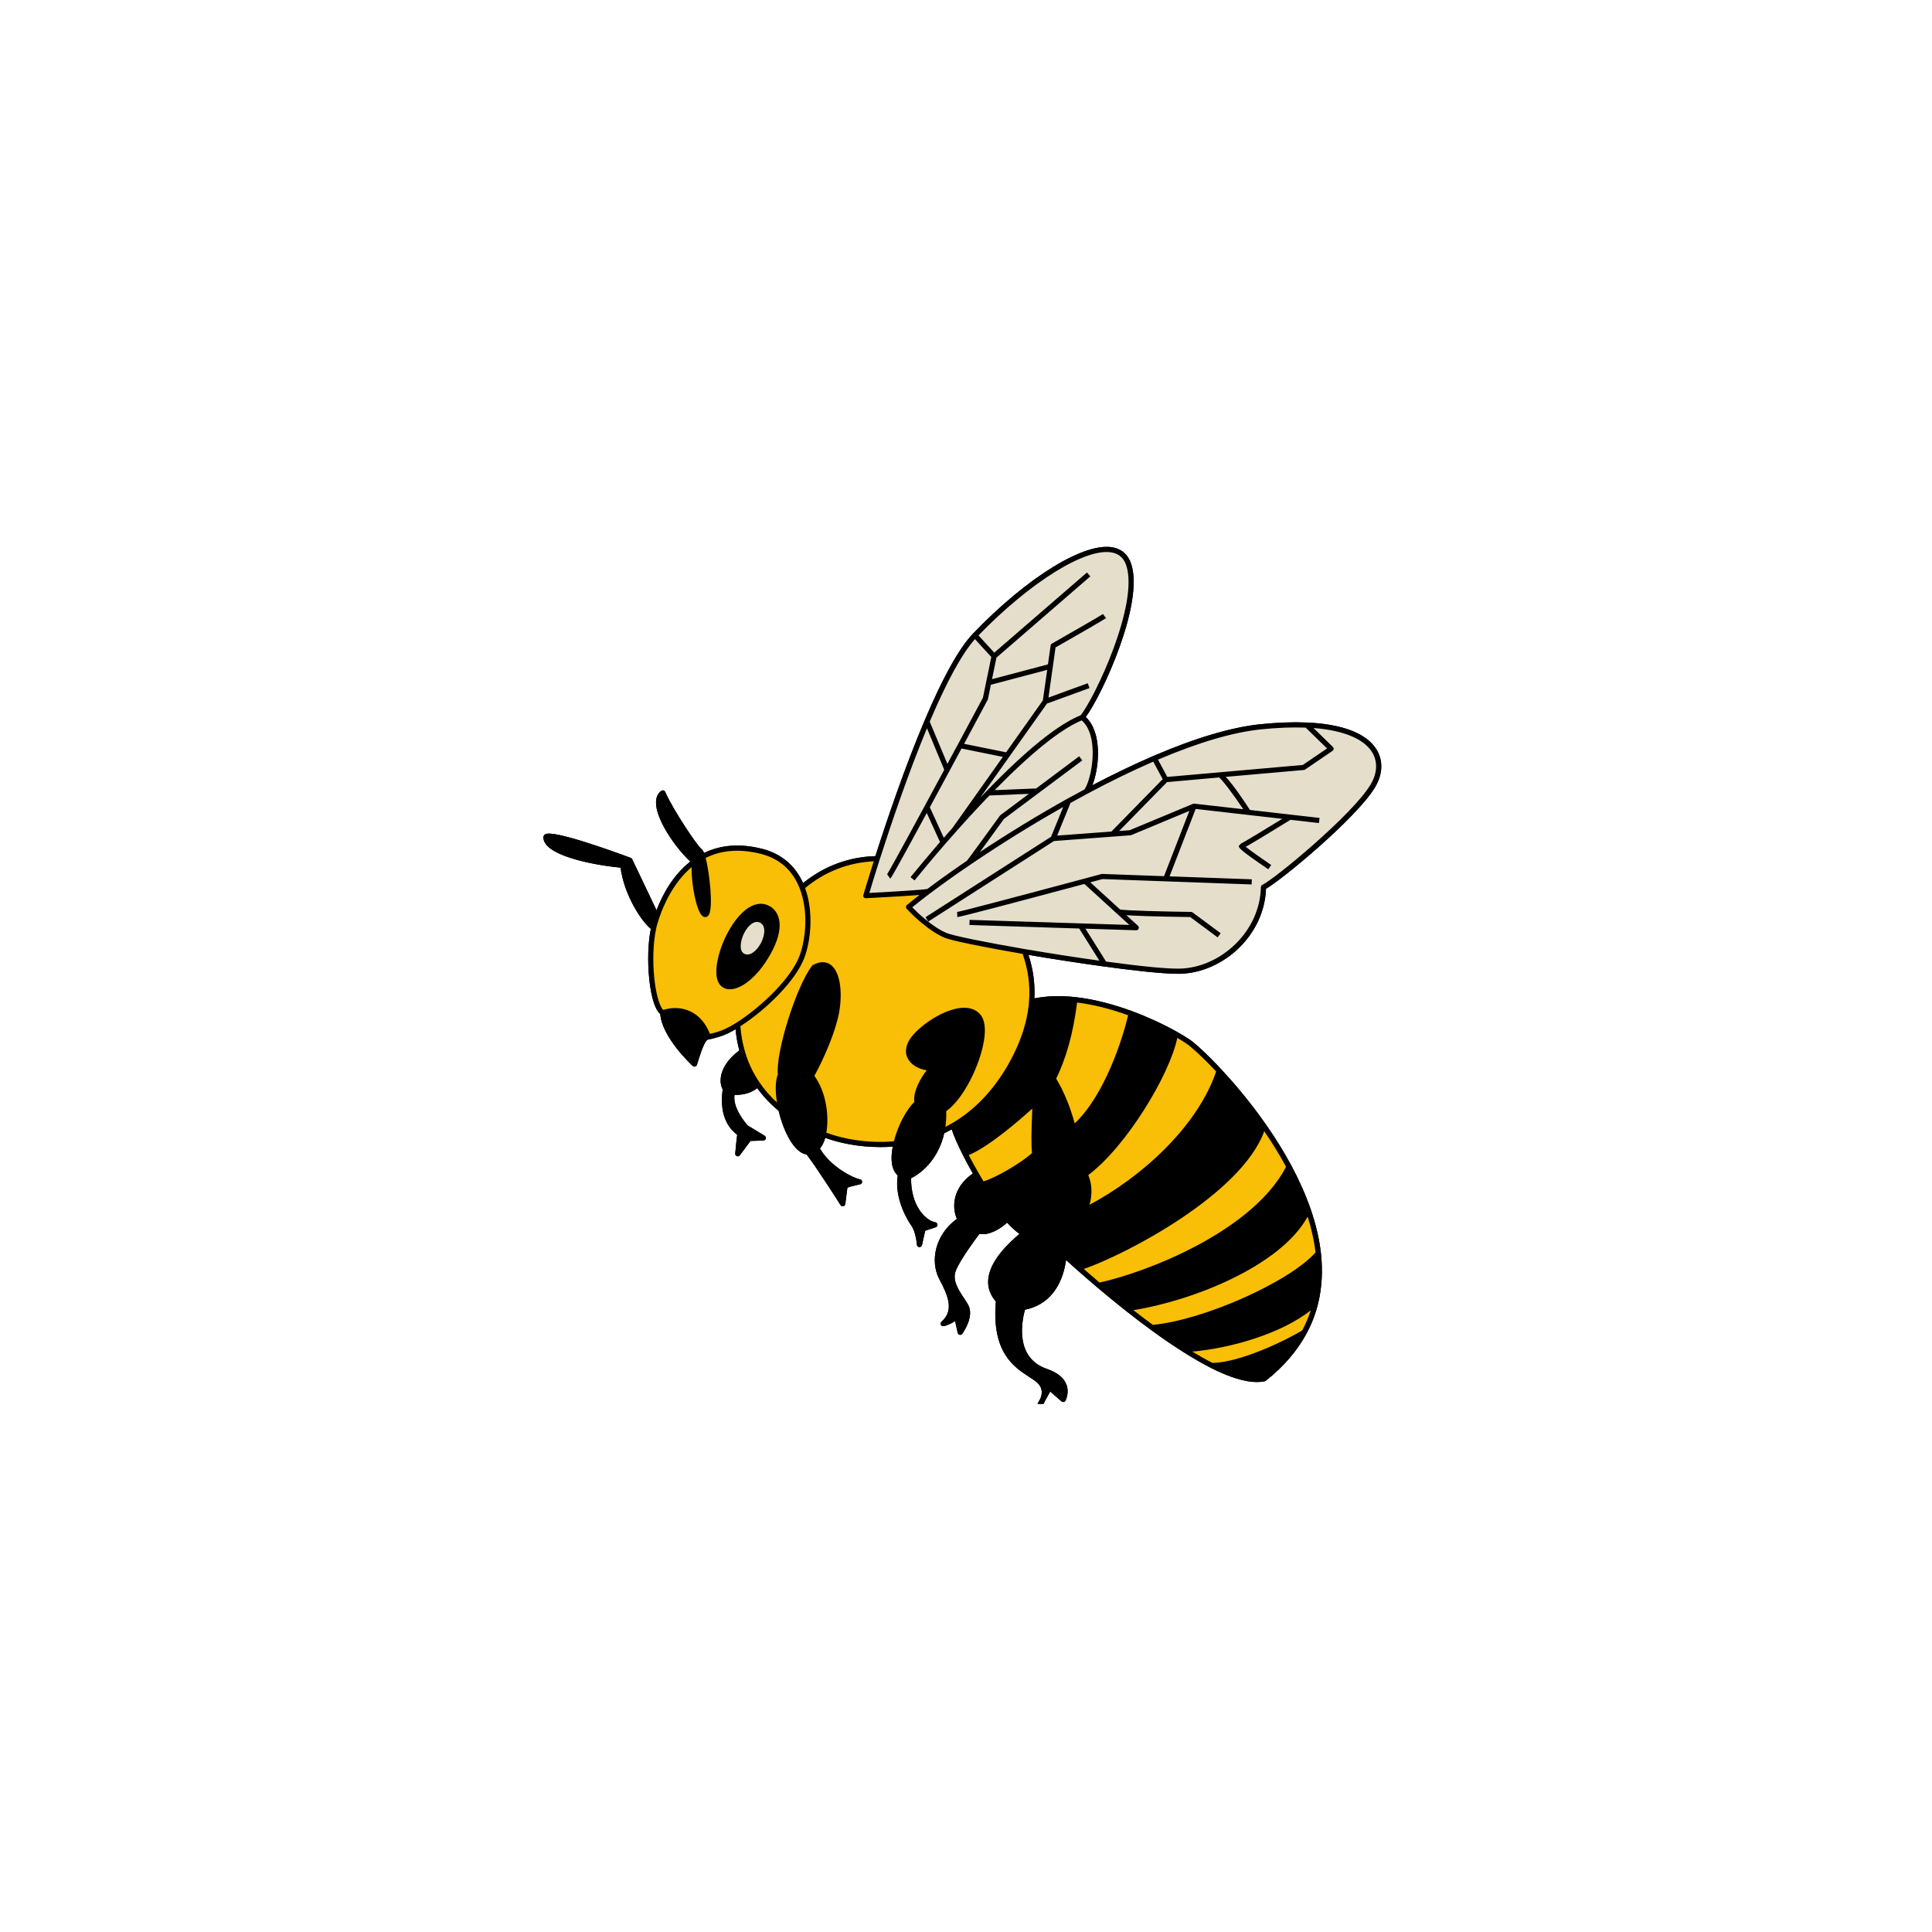 <svg xmlns="http://www.w3.org/2000/svg" xmlns:xlink="http://www.w3.org/1999/xlink" width="200" zoomAndPan="magnify" viewBox="0 0 150 150" height="200" preserveAspectRatio="xMidYMid meet" version="1.0"><defs><clipPath id="57b4a29ea7"><path d="M 42.184 42 L 108 42 L 108 109 L 42.184 109 Z M 42.184 42 " clip-rule="nonzero"/></clipPath><clipPath id="382dbe2b29"><path d="M 42.184 42 L 108 42 L 108 109 L 42.184 109 Z M 42.184 42 " clip-rule="nonzero"/></clipPath></defs><g clip-path="url(#57b4a29ea7)"><path fill="#000000" d="M 106.949 58.328 C 106.043 56.641 103.469 56.184 101.469 56.098 C 100.391 56.051 99.176 56.094 97.852 56.23 C 95.594 56.465 92.801 57.297 89.547 58.695 C 88.055 59.336 86.465 60.102 84.809 60.969 C 85.359 59.574 85.59 56.871 84.297 55.668 C 85.559 53.973 88.855 46.852 87.82 43.77 C 87.59 43.086 87.137 42.664 86.465 42.512 C 84.277 42.027 79.789 44.77 75.551 49.188 C 74.477 50.305 73.207 52.578 71.785 55.945 C 70.262 59.535 68.875 63.625 67.965 66.469 C 65.879 66.535 63.992 67.238 62.352 68.562 C 61.734 67.191 60.641 66.273 59.168 65.902 C 57.488 65.477 55.977 65.586 54.664 66.223 C 54.59 66.039 54.523 65.973 54.473 65.93 C 54.133 65.668 52.289 62.934 51.645 61.484 C 51.621 61.43 51.574 61.387 51.516 61.371 C 51.457 61.355 51.395 61.367 51.344 61.402 C 51.086 61.59 50.949 61.871 50.934 62.246 C 50.879 63.574 52.438 65.82 53.598 66.891 C 52.258 67.941 51.445 69.441 50.973 70.672 L 49.082 66.707 C 49.059 66.66 49.02 66.621 48.973 66.605 C 47.574 66.086 42.965 64.414 42.336 64.77 C 42.258 64.812 42.207 64.887 42.191 64.969 C 42.191 64.984 42.188 64.996 42.188 65.008 C 42.188 66.613 47.094 67.277 48.18 67.363 C 48.469 69.543 49.84 71.574 50.531 72.113 C 50.312 73.195 50.266 74.633 50.406 75.996 C 50.492 76.828 50.715 78.25 51.262 78.73 C 51.402 80.551 53.684 82.668 53.781 82.758 C 53.816 82.793 53.867 82.812 53.918 82.812 C 53.934 82.812 53.953 82.809 53.969 82.805 C 54.035 82.789 54.086 82.738 54.109 82.672 L 54.148 82.547 C 54.375 81.816 54.723 80.707 54.996 80.707 C 55.008 80.707 55.023 80.703 55.035 80.703 C 55.062 80.695 55.707 80.566 56.246 80.348 C 56.5 80.242 56.793 80.098 57.109 79.91 C 57.16 80.48 57.262 81.031 57.402 81.559 C 56.023 82.562 55.707 83.828 56.109 84.578 C 55.781 86.926 56.859 87.801 57.219 88.094 C 57.223 88.098 57.23 88.102 57.234 88.105 C 57.195 88.383 57.133 89.02 57.082 89.559 C 57.074 89.648 57.125 89.73 57.211 89.762 C 57.234 89.773 57.258 89.777 57.281 89.777 C 57.344 89.777 57.406 89.746 57.441 89.695 L 58.27 88.582 L 59.27 88.551 C 59.355 88.547 59.434 88.488 59.457 88.402 C 59.48 88.316 59.441 88.227 59.367 88.18 L 58.055 87.383 C 57.906 87.219 56.871 86.023 57.027 85.012 C 57.031 85.012 57.035 85.012 57.043 85.012 C 57.773 85.012 58.336 84.84 58.789 84.48 C 59.25 85.117 59.809 85.707 60.453 86.242 C 60.824 87.82 61.648 89.5 62.625 89.633 C 63.52 90.809 65.242 93.535 65.258 93.562 C 65.297 93.625 65.359 93.656 65.43 93.656 C 65.441 93.656 65.457 93.656 65.473 93.652 C 65.555 93.637 65.613 93.57 65.629 93.484 C 65.672 93.164 65.762 92.484 65.793 92.207 C 65.957 92.141 66.398 92.031 66.773 91.949 C 66.867 91.93 66.938 91.844 66.934 91.75 C 66.93 91.652 66.855 91.57 66.758 91.559 C 66.363 91.508 64.508 90.645 63.66 89.172 C 63.832 88.977 63.973 88.691 64.07 88.34 C 65.102 88.723 66.641 89.059 68.348 89.059 C 68.664 89.059 68.988 89.047 69.312 89.023 C 69.109 90.082 69.246 90.867 69.699 91.258 C 69.406 93.18 70.605 94.941 70.746 95.141 C 71.121 95.664 71.188 96.633 71.188 96.641 C 71.195 96.738 71.273 96.816 71.375 96.828 C 71.379 96.828 71.383 96.828 71.387 96.828 C 71.48 96.828 71.562 96.762 71.582 96.672 L 71.832 95.555 L 72.648 95.285 C 72.738 95.254 72.793 95.172 72.785 95.082 C 72.781 94.988 72.711 94.914 72.621 94.898 C 71.832 94.758 70.707 93.574 70.738 91.477 C 71.734 90.988 72.891 89.832 73.312 87.98 C 73.508 87.887 73.703 87.789 73.891 87.684 C 74.039 88.152 74.344 88.852 74.754 89.668 C 74.992 90.141 75.254 90.625 75.531 91.109 C 73.938 92.211 73.898 93.746 74.293 94.633 C 72.551 95.891 72.219 97.965 72.918 99.289 C 73.609 100.59 74.098 101.742 73.098 102.617 C 73.027 102.68 73.008 102.777 73.051 102.855 C 73.09 102.938 73.18 102.98 73.27 102.961 C 73.594 102.898 73.934 102.707 74.156 102.566 L 74.352 103.48 C 74.371 103.559 74.43 103.617 74.508 103.633 C 74.523 103.637 74.535 103.637 74.551 103.637 C 74.613 103.637 74.676 103.609 74.711 103.555 C 74.75 103.5 75.691 102.195 75.156 101.285 C 75.066 101.129 74.961 100.973 74.852 100.805 C 74.395 100.109 73.922 99.391 74.207 98.664 C 74.531 97.824 75.723 96.223 76.043 95.797 C 76.789 95.953 77.711 95.383 78.191 94.926 C 78.531 95.293 78.852 95.586 79.152 95.801 C 78.395 96.438 76.824 97.863 76.723 99.371 C 76.68 99.98 76.879 100.547 77.32 101.047 C 76.973 105 78.734 106.145 79.906 106.902 C 80.098 107.027 80.277 107.145 80.426 107.258 C 80.875 107.609 80.992 108.055 80.777 108.582 L 80.574 108.953 C 80.523 109.043 80.551 109.156 80.641 109.215 C 80.672 109.238 80.711 109.246 80.75 109.246 C 80.809 109.246 80.867 109.219 80.906 109.168 C 80.914 109.164 81.039 109 81.141 108.754 L 81.535 108.039 L 82.414 108.801 C 82.453 108.836 82.5 108.852 82.547 108.852 C 82.559 108.852 82.57 108.852 82.582 108.848 C 82.641 108.84 82.695 108.801 82.723 108.75 C 82.734 108.727 83.047 108.141 82.793 107.488 C 82.59 106.961 82.078 106.555 81.281 106.281 C 78.816 105.438 79.305 102.688 79.578 101.684 C 81.328 101.348 82.477 99.957 82.766 97.828 C 82.988 98.031 83.277 98.289 83.621 98.594 C 84.145 99.055 84.672 99.512 85.188 99.949 C 85.93 100.578 86.672 101.184 87.387 101.75 C 88.043 102.27 88.699 102.766 89.336 103.234 C 90.211 103.875 91.051 104.453 91.84 104.949 C 92.613 105.441 93.344 105.859 94.008 106.199 C 95.457 106.934 96.652 107.301 97.582 107.301 C 97.805 107.301 98.012 107.281 98.203 107.238 C 98.23 107.23 98.258 107.219 98.281 107.199 C 99.656 106.109 100.715 104.879 101.438 103.535 C 101.836 102.797 102.141 102.008 102.34 101.191 C 102.637 99.969 102.707 98.652 102.555 97.281 C 102.43 96.191 102.164 95.047 101.758 93.875 C 101.379 92.781 100.875 91.645 100.258 90.492 C 99.691 89.438 99.02 88.352 98.262 87.27 C 96.965 85.418 95.664 83.93 94.805 83.008 C 93.695 81.82 92.793 81.008 92.391 80.73 C 92.105 80.535 91.75 80.316 91.363 80.102 C 90.32 79.516 89.086 78.949 87.895 78.508 C 86.332 77.934 84.848 77.566 83.477 77.414 C 82.316 77.289 81.254 77.324 80.309 77.516 C 80.367 76.363 80.211 75.227 79.848 74.137 C 81.852 74.477 83.93 74.793 85.73 75.039 C 87.637 75.301 90.137 75.605 91.453 75.605 C 91.508 75.605 91.562 75.605 91.617 75.602 C 93.25 75.566 94.914 74.836 96.184 73.605 C 97.48 72.344 98.227 70.711 98.293 69.004 C 99.609 68.242 105.293 63.527 106.742 61.148 C 107.328 60.176 107.406 59.176 106.949 58.328 Z M 106.949 58.328 " fill-opacity="1" fill-rule="nonzero"/></g><path fill="#e5deca" d="M 86.859 70.789 L 84.246 68.406 C 85.055 68.188 85.57 68.051 85.57 68.051 L 90.516 68.23 L 92.699 62.59 L 96.93 63.078 C 96.93 63.078 95.02 60.164 94.656 60.164 L 101.219 59.586 L 103.348 58.137 L 101.461 56.297 C 106.809 56.527 107.801 59.02 106.566 61.043 C 105.094 63.461 99.125 68.367 98.094 68.883 C 98.02 72.469 94.852 75.328 91.609 75.402 C 90.527 75.426 88.297 75.191 85.754 74.84 L 83.902 71.891 L 88.219 72.027 Z M 86.859 70.789 " fill-opacity="1" fill-rule="nonzero"/><path fill="#e5deca" d="M 103.348 58.137 L 101.219 59.586 L 94.656 60.164 L 90.516 60.531 L 89.629 58.879 C 92.602 57.598 95.465 56.68 97.871 56.43 C 99.238 56.289 100.43 56.25 101.461 56.297 Z M 103.348 58.137 " fill-opacity="1" fill-rule="nonzero"/><path fill="#f9be06" d="M 101.562 93.938 C 101.945 95.043 102.223 96.172 102.348 97.301 C 100.352 99.633 93.555 102.711 89.449 103.07 C 88.785 102.582 88.129 102.082 87.508 101.59 C 91.785 101.027 99.629 98.266 101.562 93.938 Z M 101.562 93.938 " fill-opacity="1" fill-rule="nonzero"/><path fill="#f9be06" d="M 102.141 101.141 C 101.949 101.922 101.66 102.691 101.258 103.441 L 101.258 103.438 C 99.938 104.238 96.332 106.008 94.094 106.016 L 94.094 106.02 C 93.398 105.668 92.676 105.246 91.945 104.781 C 95.098 104.625 99.836 103.363 102.141 101.141 Z M 102.141 101.141 " fill-opacity="1" fill-rule="nonzero"/><path fill="#f9be06" d="M 98.094 87.383 C 98.793 88.379 99.473 89.457 100.074 90.582 C 97.5 95.77 88.934 99.031 85.312 99.797 C 84.715 99.289 84.184 98.828 83.75 98.441 C 86.621 97.578 96.617 92.586 98.094 87.383 Z M 98.094 87.383 " fill-opacity="1" fill-rule="nonzero"/><path fill="#e5deca" d="M 94.656 60.164 C 95.02 60.164 96.93 63.078 96.93 63.078 L 92.699 62.59 L 87.754 64.652 L 86.379 64.754 L 90.516 60.531 Z M 94.656 60.164 " fill-opacity="1" fill-rule="nonzero"/><path fill="#e5deca" d="M 79.547 73.883 C 76.508 73.363 73.973 72.855 73.41 72.617 C 72.797 72.363 72.172 71.91 71.66 71.48 L 71.969 71.379 L 81.77 65.098 L 86.379 64.754 L 87.754 64.652 L 92.699 62.59 L 90.516 68.23 L 85.57 68.051 C 85.57 68.051 85.055 68.188 84.246 68.406 L 86.859 70.789 L 88.219 72.027 L 83.902 71.891 L 85.754 74.84 C 83.742 74.566 81.535 74.223 79.547 73.883 Z M 79.547 73.883 " fill-opacity="1" fill-rule="nonzero"/><path fill="#f9be06" d="M 92.273 80.891 C 92.645 81.148 93.543 81.949 94.652 83.141 C 93.051 88.012 88.008 92.059 84.25 93.938 C 84.582 93.086 84.695 92.094 84.25 91.164 C 87.16 89.07 90.812 83.188 91.258 80.27 C 91.664 80.496 92.008 80.711 92.273 80.891 Z M 92.273 80.891 " fill-opacity="1" fill-rule="nonzero"/><path fill="#e5deca" d="M 84.336 61.445 C 86.09 60.508 87.879 59.629 89.629 58.879 L 90.516 60.531 L 86.379 64.754 L 81.77 65.098 L 82.953 62.199 C 83.41 61.945 83.871 61.691 84.336 61.445 Z M 84.336 61.445 " fill-opacity="1" fill-rule="nonzero"/><path fill="#f9be06" d="M 87.82 78.691 C 87.402 80.645 85.863 85.434 83.324 87.59 C 82.996 86.195 82.402 84.746 81.773 83.754 C 82.902 81.531 83.293 78.965 83.453 77.609 C 84.945 77.773 86.457 78.191 87.82 78.691 Z M 87.82 78.691 " fill-opacity="1" fill-rule="nonzero"/><path fill="#e5deca" d="M 80.52 61.41 L 76.73 61.566 C 79.219 58.996 81.992 56.492 84.02 55.699 C 85.641 56.941 85.02 60.523 84.336 61.441 C 83.871 61.691 83.41 61.945 82.953 62.199 C 80.137 63.766 77.453 65.453 75.199 66.984 C 75.277 66.934 77.797 63.445 77.797 63.445 Z M 80.52 61.41 " fill-opacity="1" fill-rule="nonzero"/><path fill="#e5deca" d="M 75.199 66.984 C 77.453 65.453 80.137 63.766 82.953 62.199 L 81.77 65.098 L 71.969 71.375 L 71.66 71.48 C 71.004 70.93 70.539 70.422 70.539 70.422 C 70.98 70.055 71.508 69.641 72.098 69.195 C 72.102 69.195 72.102 69.195 72.102 69.195 C 72.992 68.523 74.039 67.773 75.199 66.984 Z M 75.199 66.984 " fill-opacity="1" fill-rule="nonzero"/><path fill="#e5deca" d="M 81.547 51.738 L 81.16 54.461 L 78.203 58.629 L 74.547 57.887 C 75.668 55.805 76.508 54.234 76.508 54.234 L 76.762 53.004 Z M 81.547 51.738 " fill-opacity="1" fill-rule="nonzero"/><path fill="#e5deca" d="M 73.223 65.41 C 73.504 65.086 73.805 64.742 74.121 64.387 C 74.914 63.492 75.801 62.523 76.73 61.566 L 80.52 61.41 L 77.797 63.445 C 77.797 63.445 75.277 66.934 75.199 66.984 C 74.039 67.773 72.992 68.523 72.102 69.195 C 72.102 69.195 72.102 69.195 72.098 69.195 C 71.941 69.301 67.223 69.543 67.223 69.543 C 67.223 69.543 67.555 68.406 68.113 66.664 C 68.984 63.934 70.41 59.711 71.969 56.023 L 73.531 59.777 C 73.02 60.73 72.484 61.719 71.969 62.668 L 71.969 62.672 Z M 73.223 65.41 " fill-opacity="1" fill-rule="nonzero"/><path fill="#f9be06" d="M 80.359 85.605 C 80.332 87.027 80.211 88.48 80.332 89.598 C 79.531 90.391 77.207 91.758 76.266 91.949 L 76.262 91.949 C 76.102 91.688 75.945 91.426 75.797 91.168 C 75.477 90.617 75.188 90.074 74.934 89.574 C 76.832 88.922 80.359 85.605 80.359 85.605 Z M 80.359 85.605 " fill-opacity="1" fill-rule="nonzero"/><path fill="#f9be06" d="M 57.629 81.637 C 57.453 81.023 57.332 80.359 57.281 79.633 L 57.254 79.586 C 59.117 78.422 61.621 76.102 62.289 74.227 C 62.762 72.902 62.98 70.695 62.273 68.887 C 64.156 67.289 66.176 66.699 68.113 66.664 C 67.555 68.406 67.223 69.543 67.223 69.543 C 67.223 69.543 71.941 69.301 72.098 69.195 C 71.508 69.641 70.98 70.055 70.539 70.422 C 70.539 70.422 71.004 70.934 71.66 71.48 C 72.172 71.91 72.797 72.363 73.41 72.617 C 73.973 72.855 76.508 73.363 79.547 73.883 C 79.977 75.035 80.203 76.332 80.094 77.762 C 79.977 79.297 79.469 80.98 78.422 82.797 C 77.148 85 75.613 86.457 74.016 87.383 C 73.723 87.555 73.434 87.707 73.137 87.84 C 73.246 87.328 73.293 86.773 73.258 86.172 C 75.098 84.98 77.004 80.18 75.977 78.918 C 74.949 77.66 72.211 79.156 71.043 80.484 C 69.879 81.812 70.906 82.902 72.379 82.938 C 71.902 83.344 70.977 84.809 71.215 85.625 C 70.543 86.199 69.852 87.555 69.562 88.797 C 67.125 89.039 64.988 88.5 63.93 88.07 C 64.207 86.805 63.988 84.828 62.996 83.551 C 62.996 83.551 64.367 81.098 64.879 78.918 C 65.395 76.738 64.914 74.152 63.203 75.109 C 61.969 76.715 60.391 81.914 60.598 83.449 C 60.344 84.043 60.391 85.082 60.633 86.129 C 59.984 85.598 59.355 84.957 58.824 84.184 C 58.324 83.457 57.906 82.617 57.629 81.637 Z M 57.629 81.637 " fill-opacity="1" fill-rule="nonzero"/><path fill="#e5deca" d="M 75.695 49.328 L 77.18 50.949 L 76.762 53.004 L 76.508 54.238 C 76.508 54.238 75.668 55.809 74.547 57.891 C 74.227 58.488 73.883 59.125 73.531 59.777 L 71.969 56.027 C 73.195 53.129 74.504 50.566 75.695 49.328 Z M 75.695 49.328 " fill-opacity="1" fill-rule="nonzero"/><path fill="#e5deca" d="M 81.16 54.461 L 81.547 51.738 L 76.762 53.004 L 77.18 50.949 L 75.695 49.324 C 80.711 44.098 86.598 40.758 87.629 43.832 C 88.664 46.906 85.199 54.305 84.02 55.695 C 81.992 56.488 79.219 58.992 76.73 61.562 C 75.801 62.523 74.914 63.492 74.121 64.383 L 78.203 58.629 Z M 81.16 54.461 " fill-opacity="1" fill-rule="nonzero"/><path fill="#e5deca" d="M 74.547 57.891 L 78.203 58.633 L 74.121 64.387 C 73.805 64.742 73.504 65.086 73.223 65.41 L 71.969 62.672 L 71.969 62.668 C 72.484 61.719 73.02 60.73 73.531 59.777 C 73.883 59.121 74.227 58.484 74.547 57.891 Z M 74.547 57.891 " fill-opacity="1" fill-rule="nonzero"/><path fill="#e5deca" d="M 59.094 71.453 C 60.281 72.02 58.848 74.84 57.676 74.215 C 56.668 73.699 57.906 70.887 59.094 71.453 Z M 59.094 71.453 " fill-opacity="1" fill-rule="nonzero"/><path fill="#f9be06" d="M 53.914 66.902 C 53.777 68.852 54.516 71.535 54.871 70.91 C 55.164 70.391 54.887 67.594 54.551 66.504 C 55.727 65.875 57.223 65.617 59.121 66.098 C 60.801 66.523 61.77 67.605 62.273 68.887 C 62.98 70.695 62.762 72.902 62.289 74.23 C 61.621 76.102 59.117 78.422 57.254 79.59 C 56.855 79.836 56.488 80.035 56.172 80.16 C 55.641 80.375 54.996 80.504 54.996 80.504 C 54.305 78.508 52.637 78.195 51.453 78.633 C 50.625 78.078 50.254 74.301 50.754 72.023 C 50.789 71.871 50.824 71.727 50.867 71.59 C 50.906 71.465 50.949 71.328 50.996 71.191 C 51.438 69.898 52.324 68.051 53.914 66.902 Z M 56.289 76.52 C 57.922 77.441 61.902 71.805 59.664 70.531 C 57.43 69.258 54.707 75.789 56.289 76.52 Z M 56.289 76.52 " fill-opacity="1" fill-rule="nonzero"/><g clip-path="url(#382dbe2b29)"><path fill="#000000" d="M 106.949 58.328 C 106.043 56.641 103.469 56.184 101.469 56.098 C 100.391 56.051 99.176 56.094 97.852 56.23 C 95.594 56.465 92.801 57.297 89.547 58.695 C 88.055 59.336 86.465 60.102 84.809 60.969 C 85.359 59.574 85.59 56.871 84.297 55.668 C 85.559 53.973 88.855 46.852 87.82 43.77 C 87.59 43.086 87.137 42.664 86.465 42.512 C 84.277 42.027 79.789 44.77 75.551 49.188 C 74.477 50.305 73.207 52.578 71.785 55.945 C 70.262 59.535 68.875 63.625 67.965 66.469 C 65.879 66.535 63.992 67.238 62.352 68.562 C 61.734 67.191 60.641 66.273 59.168 65.902 C 57.488 65.477 55.977 65.586 54.664 66.223 C 54.59 66.039 54.523 65.973 54.473 65.93 C 54.133 65.668 52.289 62.934 51.645 61.484 C 51.621 61.43 51.574 61.387 51.516 61.371 C 51.457 61.355 51.395 61.367 51.344 61.402 C 51.086 61.59 50.949 61.871 50.934 62.246 C 50.879 63.574 52.438 65.82 53.598 66.891 C 52.258 67.941 51.445 69.441 50.973 70.672 L 49.082 66.707 C 49.059 66.66 49.02 66.621 48.973 66.605 C 47.574 66.086 42.965 64.414 42.336 64.77 C 42.258 64.812 42.207 64.887 42.191 64.969 C 42.191 64.984 42.188 64.996 42.188 65.008 C 42.188 66.613 47.094 67.277 48.18 67.363 C 48.469 69.543 49.84 71.574 50.531 72.113 C 50.312 73.195 50.266 74.633 50.406 75.996 C 50.492 76.828 50.715 78.25 51.262 78.73 C 51.402 80.551 53.684 82.668 53.781 82.758 C 53.816 82.793 53.867 82.812 53.918 82.812 C 53.934 82.812 53.953 82.809 53.969 82.805 C 54.035 82.789 54.086 82.738 54.109 82.672 L 54.148 82.547 C 54.375 81.816 54.723 80.707 54.996 80.707 C 55.008 80.707 55.023 80.703 55.035 80.703 C 55.062 80.695 55.707 80.566 56.246 80.348 C 56.5 80.242 56.793 80.098 57.109 79.91 C 57.16 80.48 57.262 81.031 57.402 81.559 C 56.023 82.562 55.707 83.828 56.109 84.578 C 55.781 86.926 56.859 87.801 57.219 88.094 C 57.223 88.098 57.23 88.102 57.234 88.105 C 57.195 88.383 57.133 89.02 57.082 89.559 C 57.074 89.648 57.125 89.73 57.211 89.762 C 57.234 89.773 57.258 89.777 57.281 89.777 C 57.344 89.777 57.406 89.746 57.441 89.695 L 58.27 88.582 L 59.27 88.551 C 59.355 88.547 59.434 88.488 59.457 88.402 C 59.48 88.316 59.441 88.227 59.367 88.18 L 58.055 87.383 C 57.906 87.219 56.871 86.023 57.027 85.012 C 57.031 85.012 57.035 85.012 57.043 85.012 C 57.773 85.012 58.336 84.84 58.789 84.48 C 59.25 85.117 59.809 85.707 60.453 86.242 C 60.824 87.82 61.648 89.5 62.625 89.633 C 63.52 90.809 65.242 93.535 65.258 93.562 C 65.297 93.625 65.359 93.656 65.43 93.656 C 65.441 93.656 65.457 93.656 65.473 93.652 C 65.555 93.637 65.613 93.57 65.629 93.484 C 65.672 93.164 65.762 92.484 65.793 92.207 C 65.957 92.141 66.398 92.031 66.773 91.949 C 66.867 91.93 66.938 91.844 66.934 91.75 C 66.93 91.652 66.855 91.57 66.758 91.559 C 66.363 91.508 64.508 90.645 63.66 89.172 C 63.832 88.977 63.973 88.691 64.07 88.34 C 65.102 88.723 66.641 89.059 68.348 89.059 C 68.664 89.059 68.988 89.047 69.312 89.023 C 69.109 90.082 69.246 90.867 69.699 91.258 C 69.406 93.18 70.605 94.941 70.746 95.141 C 71.121 95.664 71.188 96.633 71.188 96.641 C 71.195 96.738 71.273 96.816 71.375 96.828 C 71.379 96.828 71.383 96.828 71.387 96.828 C 71.48 96.828 71.562 96.762 71.582 96.672 L 71.832 95.555 L 72.648 95.285 C 72.738 95.254 72.793 95.172 72.785 95.082 C 72.781 94.988 72.711 94.914 72.621 94.898 C 71.832 94.758 70.707 93.574 70.738 91.477 C 71.734 90.988 72.891 89.832 73.312 87.98 C 73.508 87.887 73.703 87.789 73.891 87.684 C 74.039 88.152 74.344 88.852 74.754 89.668 C 74.992 90.141 75.254 90.625 75.531 91.109 C 73.938 92.211 73.898 93.746 74.293 94.633 C 72.551 95.891 72.219 97.965 72.918 99.289 C 73.609 100.59 74.098 101.742 73.098 102.617 C 73.027 102.68 73.008 102.777 73.051 102.855 C 73.09 102.938 73.18 102.98 73.27 102.961 C 73.594 102.898 73.934 102.707 74.156 102.566 L 74.352 103.48 C 74.371 103.559 74.43 103.617 74.508 103.633 C 74.523 103.637 74.535 103.637 74.551 103.637 C 74.613 103.637 74.676 103.609 74.711 103.555 C 74.75 103.5 75.691 102.195 75.156 101.285 C 75.066 101.129 74.961 100.973 74.852 100.805 C 74.395 100.109 73.922 99.391 74.207 98.664 C 74.531 97.824 75.723 96.223 76.043 95.797 C 76.789 95.953 77.711 95.383 78.191 94.926 C 78.531 95.293 78.852 95.586 79.152 95.801 C 78.395 96.438 76.824 97.863 76.723 99.371 C 76.68 99.98 76.879 100.547 77.32 101.047 C 76.973 105 78.734 106.145 79.906 106.902 C 80.098 107.027 80.277 107.145 80.426 107.258 C 80.875 107.609 80.992 108.055 80.777 108.582 L 80.574 108.953 C 80.523 109.043 80.551 109.156 80.641 109.215 C 80.672 109.238 80.711 109.246 80.75 109.246 C 80.809 109.246 80.867 109.219 80.906 109.168 C 80.914 109.164 81.039 109 81.141 108.754 L 81.535 108.039 L 82.414 108.801 C 82.453 108.836 82.5 108.852 82.547 108.852 C 82.559 108.852 82.57 108.852 82.582 108.848 C 82.641 108.84 82.695 108.801 82.723 108.75 C 82.734 108.727 83.047 108.141 82.793 107.488 C 82.59 106.961 82.078 106.555 81.281 106.281 C 78.816 105.438 79.305 102.688 79.578 101.684 C 81.328 101.348 82.477 99.957 82.766 97.828 C 82.988 98.031 83.277 98.289 83.621 98.594 C 84.145 99.055 84.672 99.512 85.188 99.949 C 85.93 100.578 86.672 101.184 87.387 101.75 C 88.043 102.27 88.699 102.766 89.336 103.234 C 90.211 103.875 91.051 104.453 91.84 104.949 C 92.613 105.441 93.344 105.859 94.008 106.199 C 95.457 106.934 96.652 107.301 97.582 107.301 C 97.805 107.301 98.012 107.281 98.203 107.238 C 98.23 107.23 98.258 107.219 98.281 107.199 C 99.656 106.109 100.715 104.879 101.438 103.535 C 101.836 102.797 102.141 102.008 102.34 101.191 C 102.637 99.969 102.707 98.652 102.555 97.281 C 102.43 96.191 102.164 95.047 101.758 93.875 C 101.379 92.781 100.875 91.645 100.258 90.492 C 99.691 89.438 99.02 88.352 98.262 87.27 C 96.965 85.418 95.664 83.93 94.805 83.008 C 93.695 81.82 92.793 81.008 92.391 80.73 C 92.105 80.535 91.75 80.316 91.363 80.102 C 90.32 79.516 89.086 78.949 87.895 78.508 C 86.332 77.934 84.848 77.566 83.477 77.414 C 82.316 77.289 81.254 77.324 80.309 77.516 C 80.367 76.363 80.211 75.227 79.848 74.137 C 81.852 74.477 83.93 74.793 85.73 75.039 C 87.637 75.301 90.137 75.605 91.453 75.605 C 91.508 75.605 91.562 75.605 91.617 75.602 C 93.25 75.566 94.914 74.836 96.184 73.605 C 97.48 72.344 98.227 70.711 98.293 69.004 C 99.609 68.242 105.293 63.527 106.742 61.148 C 107.328 60.176 107.406 59.176 106.949 58.328 Z M 97.895 56.629 C 99.168 56.496 100.34 56.453 101.375 56.492 L 103.031 58.109 L 101.148 59.391 L 90.629 60.32 L 89.906 58.977 C 93.039 57.645 95.727 56.852 97.895 56.629 Z M 85.578 67.852 C 85.559 67.852 85.539 67.852 85.52 67.859 C 85.52 67.859 85.004 67.996 84.195 68.215 C 78.25 69.809 74.555 70.777 74.309 70.805 L 74.32 71.004 L 74.324 71.203 C 74.5 71.203 77.824 70.336 84.191 68.629 L 86.723 70.938 L 86.859 70.789 L 86.859 70.793 L 86.723 70.938 L 87.684 71.812 L 75.277 71.418 L 75.266 71.816 L 83.789 72.09 L 85.355 74.586 C 83.555 74.336 81.523 74.02 79.574 73.688 C 76.387 73.141 73.996 72.648 73.484 72.434 C 72.988 72.227 72.414 71.855 71.785 71.328 C 71.359 70.973 71.012 70.629 70.828 70.441 C 71.242 70.102 71.711 69.738 72.215 69.355 C 72.215 69.355 72.219 69.355 72.219 69.355 C 73.145 68.656 74.184 67.914 75.309 67.152 C 77.629 65.574 80.117 64.027 82.547 62.656 L 81.605 64.965 L 71.855 71.211 L 72.074 71.547 L 81.832 65.297 L 87.766 64.852 C 87.785 64.852 87.809 64.848 87.828 64.84 L 92.34 62.957 L 90.375 68.027 Z M 72.082 69.172 L 72.105 69.199 L 72.098 69.191 Z M 84.43 61.621 C 86.219 60.664 87.934 59.832 89.539 59.133 L 90.27 60.496 L 86.289 64.562 L 82.078 64.875 L 83.113 62.34 C 83.555 62.094 84 61.852 84.43 61.621 Z M 92.723 62.395 C 92.691 62.391 92.656 62.395 92.625 62.41 L 87.707 64.457 L 86.891 64.516 L 90.609 60.723 L 94.637 60.363 C 94.875 60.496 95.75 61.672 96.527 62.828 Z M 94.656 60.363 Z M 84.199 61.293 C 83.758 61.527 83.305 61.773 82.855 62.023 C 80.598 63.281 78.273 64.699 76.07 66.16 C 76.457 65.637 77.043 64.832 77.941 63.586 L 84.027 59.039 L 83.785 58.719 L 80.449 61.215 L 77.227 61.348 C 80.09 58.426 82.359 56.605 83.984 55.93 C 85.371 57.145 84.785 60.434 84.199 61.293 Z M 86.379 42.906 C 86.91 43.023 87.258 43.348 87.441 43.898 C 88.441 46.875 85.016 54.156 83.898 55.535 C 82.152 56.238 79.691 58.219 76.586 61.43 C 76.43 61.59 76.273 61.754 76.113 61.922 L 81.285 54.625 L 84.59 53.422 L 84.453 53.047 L 81.402 54.16 L 81.953 50.266 C 82.605 49.895 85.656 48.152 85.875 47.992 L 85.633 47.672 C 85.477 47.789 83.176 49.109 81.672 49.969 C 81.617 50 81.578 50.051 81.57 50.113 L 81.363 51.582 L 77.02 52.73 L 77.363 51.059 L 84.652 44.75 L 84.391 44.449 L 77.195 50.672 L 75.969 49.332 C 80.016 45.156 84.371 42.461 86.379 42.906 Z M 73.277 65.047 L 72.191 62.676 C 72.691 61.754 73.211 60.797 73.707 59.871 L 73.531 59.777 L 73.535 59.777 L 73.707 59.871 C 73.926 59.465 74.137 59.07 74.344 58.688 L 74.652 58.113 L 77.859 58.766 L 73.965 64.262 C 73.723 64.531 73.496 64.793 73.277 65.047 Z M 76.965 51.008 L 76.316 54.168 C 76.203 54.379 75.406 55.867 74.371 57.797 L 73.988 58.5 C 73.848 58.762 73.703 59.035 73.555 59.312 L 72.184 56.027 C 73.512 52.898 74.691 50.746 75.695 49.621 Z M 78.113 58.41 L 74.852 57.75 C 75.906 55.785 76.684 54.332 76.684 54.332 C 76.695 54.312 76.699 54.297 76.703 54.277 L 76.93 53.164 L 81.305 52.008 L 80.965 54.383 Z M 71.969 56.543 L 73.312 59.766 C 72.812 60.695 72.293 61.652 71.793 62.574 L 71.969 62.672 L 71.793 62.578 C 69.387 67.023 68.914 67.832 68.852 67.918 C 68.852 67.918 68.863 67.902 68.887 67.887 L 69.113 68.215 C 69.18 68.168 69.242 68.125 71.953 63.121 L 72.984 65.375 C 71.871 66.664 71.047 67.672 70.734 68.051 L 70.695 68.102 L 71.004 68.355 L 71.047 68.305 C 71.367 67.91 72.219 66.871 73.371 65.539 C 73.656 65.215 73.957 64.871 74.27 64.52 C 75.152 63.527 76.008 62.598 76.82 61.762 L 79.883 61.633 L 77.676 63.285 C 77.66 63.297 77.645 63.312 77.633 63.328 C 76.68 64.645 75.23 66.641 75.066 66.832 C 73.953 67.59 72.922 68.324 72.004 69.016 C 71.684 69.09 69.199 69.238 67.496 69.328 C 67.625 68.891 67.91 67.953 68.301 66.723 C 69.176 64 70.504 60.07 71.969 56.543 Z M 51.453 78.633 Z M 56.094 79.977 C 55.75 80.117 55.344 80.223 55.121 80.273 C 54.797 79.445 54.27 78.84 53.59 78.52 C 52.953 78.219 52.199 78.184 51.496 78.41 C 50.852 77.773 50.445 74.359 50.949 72.07 C 50.98 71.922 51.02 71.781 51.059 71.648 C 51.094 71.523 51.137 71.395 51.184 71.258 C 51.52 70.273 52.281 68.516 53.695 67.328 C 53.688 68.031 53.77 68.832 53.934 69.594 C 54.145 70.574 54.391 71.109 54.664 71.191 C 54.684 71.199 54.711 71.203 54.75 71.203 C 54.836 71.203 54.953 71.172 55.043 71.012 C 55.379 70.414 55.09 67.762 54.789 66.609 C 56.023 65.992 57.461 65.887 59.066 66.293 C 60.52 66.66 61.531 67.559 62.082 68.961 C 62.762 70.688 62.578 72.816 62.094 74.164 C 61.477 75.902 59.09 78.203 57.145 79.422 C 56.75 79.668 56.395 79.855 56.094 79.977 Z M 80.145 86.074 C 80.137 86.324 80.129 86.578 80.121 86.828 C 80.082 87.805 80.051 88.73 80.125 89.52 C 79.312 90.277 77.281 91.461 76.359 91.719 C 76.219 91.488 76.09 91.273 75.973 91.066 C 75.703 90.602 75.449 90.137 75.215 89.68 C 76.809 89.02 79.242 86.891 80.145 86.074 Z M 83.438 87.219 C 83.109 85.977 82.574 84.68 82 83.742 C 82.785 82.16 83.332 80.172 83.625 77.836 C 84.859 77.988 86.191 78.32 87.586 78.824 C 87.176 80.605 85.77 85.027 83.438 87.219 Z M 84.145 98.523 C 87.391 97.41 96.371 92.73 98.156 87.828 C 98.789 88.754 99.359 89.68 99.848 90.586 C 98.438 93.336 95.348 95.41 92.992 96.672 C 90.082 98.23 87.094 99.203 85.367 99.578 C 84.965 99.238 84.555 98.883 84.145 98.523 Z M 101.105 103.297 C 99.777 104.094 96.281 105.785 94.137 105.816 C 93.648 105.57 93.125 105.273 92.57 104.938 C 95.59 104.672 99.512 103.527 101.766 101.734 C 101.594 102.27 101.371 102.793 101.105 103.297 Z M 102.141 97.238 C 100.098 99.531 93.461 102.488 89.508 102.863 C 89.012 102.5 88.508 102.117 87.996 101.719 C 92.469 101.016 99.379 98.352 101.527 94.461 C 101.828 95.41 102.031 96.344 102.141 97.238 Z M 94.422 83.191 C 92.934 87.559 88.504 91.465 84.594 93.535 C 84.773 92.883 84.84 92.059 84.496 91.23 C 87.438 89.023 90.801 83.48 91.406 80.582 C 91.688 80.746 91.945 80.91 92.156 81.055 C 92.52 81.305 93.375 82.074 94.422 83.191 Z M 79.895 77.746 C 79.77 79.355 79.215 81.02 78.25 82.699 C 77.098 84.691 75.637 86.211 73.914 87.211 C 73.75 87.309 73.574 87.398 73.402 87.488 C 73.457 87.094 73.48 86.684 73.465 86.27 C 74.84 85.297 76.105 82.629 76.398 80.777 C 76.543 79.867 76.449 79.18 76.133 78.793 C 75.844 78.438 75.426 78.254 74.898 78.242 C 74.883 78.242 74.867 78.242 74.855 78.242 C 73.551 78.242 71.789 79.332 70.891 80.352 C 70.367 80.949 70.211 81.574 70.445 82.109 C 70.676 82.621 71.234 82.984 71.953 83.098 C 71.465 83.695 70.867 84.793 70.992 85.555 C 70.355 86.16 69.711 87.402 69.402 88.609 C 67.305 88.793 65.355 88.398 64.156 87.941 C 64.387 86.652 64.148 84.797 63.23 83.531 C 63.512 83.02 64.617 80.902 65.074 78.961 C 65.426 77.469 65.344 75.543 64.504 74.91 C 64.238 74.715 63.777 74.555 63.102 74.934 C 63.078 74.949 63.059 74.965 63.043 74.988 C 61.82 76.578 60.211 81.715 60.391 83.418 C 60.199 83.922 60.176 84.691 60.324 85.594 C 59.809 85.125 59.359 84.613 58.988 84.066 C 58.469 83.316 58.074 82.48 57.82 81.582 C 57.648 80.98 57.535 80.34 57.484 79.676 C 59.441 78.418 61.816 76.141 62.477 74.293 C 62.969 72.91 63.16 70.746 62.508 68.949 C 64.066 67.664 65.855 66.969 67.836 66.871 C 67.336 68.445 67.035 69.473 67.031 69.484 C 67.012 69.547 67.023 69.613 67.062 69.664 C 67.102 69.711 67.16 69.738 67.223 69.738 C 67.227 69.738 67.23 69.738 67.234 69.738 C 69.508 69.621 70.73 69.539 71.395 69.48 C 71.039 69.754 70.711 70.02 70.41 70.266 C 70.367 70.301 70.344 70.352 70.34 70.406 C 70.336 70.461 70.352 70.516 70.391 70.555 C 70.41 70.574 70.871 71.082 71.531 71.633 C 72.191 72.184 72.797 72.578 73.332 72.801 C 73.973 73.07 76.859 73.621 79.395 74.059 C 79.82 75.242 79.992 76.484 79.895 77.746 Z M 106.395 60.941 C 104.973 63.281 99.031 68.195 98.004 68.703 C 97.938 68.738 97.895 68.805 97.895 68.879 C 97.859 70.523 97.152 72.102 95.898 73.316 C 94.699 74.48 93.137 75.168 91.605 75.203 C 90.633 75.227 88.656 75.035 85.875 74.656 L 84.273 72.102 L 88.211 72.227 C 88.215 72.227 88.215 72.227 88.219 72.227 C 88.301 72.227 88.375 72.176 88.402 72.102 C 88.438 72.023 88.414 71.938 88.355 71.879 L 87.449 71.055 C 88.148 71.105 89.551 71.16 92.41 71.199 L 94.535 72.777 L 94.773 72.457 L 92.598 70.844 C 92.562 70.816 92.523 70.805 92.48 70.801 C 90.527 70.777 87.352 70.699 86.965 70.613 L 84.652 68.504 C 85.156 68.367 85.496 68.273 85.594 68.25 L 97.176 68.668 L 97.191 68.27 L 90.805 68.039 L 92.832 62.805 L 99.555 63.574 C 98.234 64.383 96.508 65.434 96.336 65.504 C 96.344 65.5 96.348 65.5 96.352 65.496 L 96.191 65.66 C 96.164 65.809 96.145 65.914 98.469 67.488 L 98.695 67.16 C 97.914 66.629 97.066 66.027 96.719 65.746 C 97.34 65.398 98.871 64.465 100.195 63.648 L 102.402 63.902 L 102.449 63.504 L 97.047 62.887 C 96.594 62.195 95.754 60.93 95.164 60.316 L 101.234 59.781 C 101.27 59.777 101.301 59.766 101.328 59.746 L 103.457 58.297 C 103.508 58.266 103.539 58.211 103.543 58.152 C 103.551 58.094 103.527 58.035 103.484 57.992 L 101.98 56.523 C 104.371 56.707 106 57.406 106.594 58.512 C 106.98 59.234 106.91 60.094 106.395 60.941 Z M 106.395 60.941 " fill-opacity="1" fill-rule="nonzero"/></g><path fill="#000000" d="M 59.777 74.152 C 60.984 72.047 60.562 70.812 59.766 70.359 C 59.27 70.078 58.711 70.109 58.148 70.457 C 56.699 71.352 55.527 74.082 55.621 75.609 C 55.66 76.301 55.953 76.582 56.195 76.695 C 56.332 76.773 56.492 76.809 56.668 76.809 C 57.516 76.809 58.758 75.934 59.777 74.152 Z M 58.43 73.973 C 58.195 74.125 57.973 74.148 57.77 74.039 C 57.379 73.84 57.465 73.066 57.766 72.465 C 58.004 71.988 58.387 71.578 58.77 71.578 C 58.852 71.578 58.93 71.598 59.008 71.633 C 59.207 71.73 59.32 71.922 59.336 72.199 C 59.375 72.812 58.949 73.641 58.43 73.973 Z M 58.43 73.973 " fill-opacity="1" fill-rule="nonzero"/></svg>